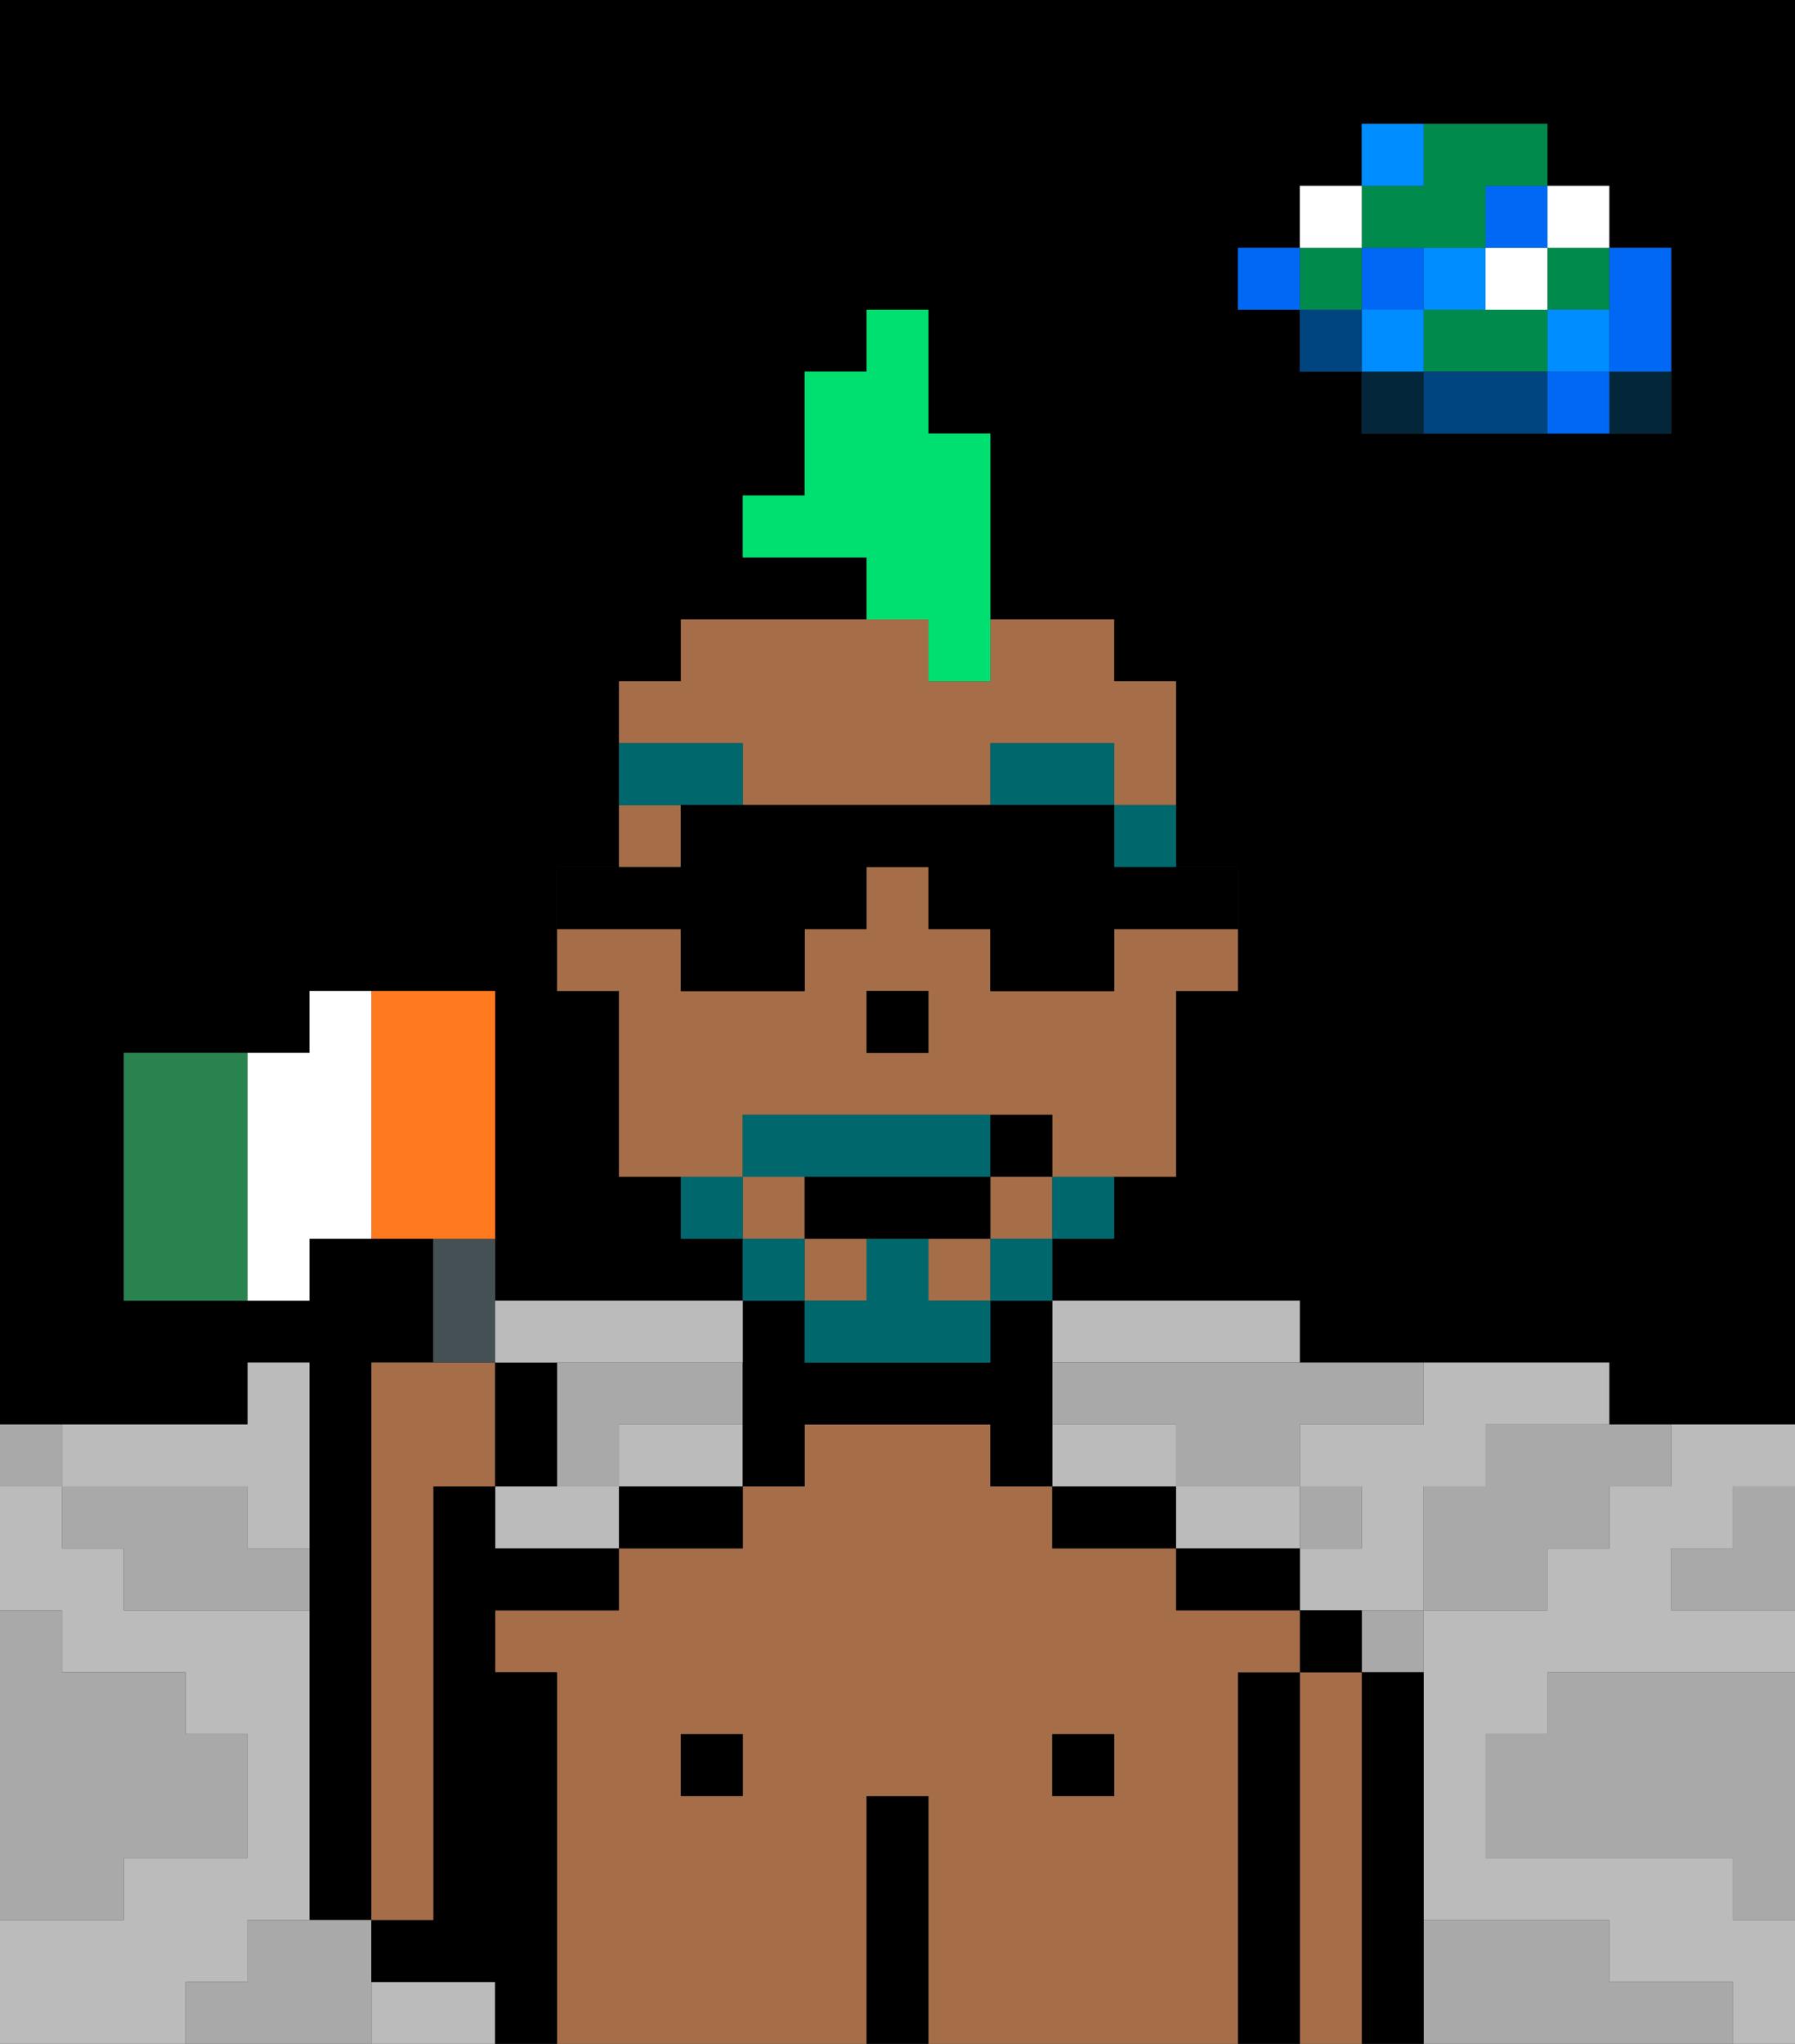 <svg xmlns="http://www.w3.org/2000/svg" viewBox="0 0 29 33"><rect x="0" y="0" width="29" height="33" fill="#333333" stroke="none"/><defs><style>polygon,rect,path{shape-rendering:crispedges;}polygon,rect,path{shape-rendering:crispedges;}.lb55-1{fill:#a9a9a9;}.lb55-2{fill:#000000;}.lb55-3{fill:#bbbbbb;}.lb55-4{fill:#04263a;}.lb55-5{fill:#0068f5;}.lb55-6{fill:#008dff;}.lb55-7{fill:#008b4c;}.lb55-8{fill:#ffffff;}.lb55-9{fill:#004480;}.lb55-10{fill:#a56e49;}.lb55-11{fill:#00686d;}.lb55-12{fill:#00686d;}.lb55-13{fill:#00e070;}.lb55-14{fill:#000000;}.lb55-15{fill:#455054;}.lb55-16{fill:#29834f;}.lb55-17{fill:#ff791f;}</style></defs><path class="lb55-1" d="M28,25H27v1h2V24H28Z"/><path class="lb55-2" d="M0,0V23H4V22H5v9H6V22H7V20H5v1H2V17H5V16H8v5h4V20H11V19H10V16H9V14h1V11h1V10h3V9H12V8h1V6h1V5h1V7h1v3h2v1h1v3h1v2H19v3H18v1H17v1h4v1h5v1h3V0H0ZM27,5V7H22V6H21V5H20V4h1V3h1V2h3V3h1V4h1Z"/><path class="lb55-1" d="M27,32H26V31H23v2h5V32Z"/><path class="lb55-1" d="M25,27v1H24v2h4v1h1V27H25Z"/><path class="lb55-3" d="M21,25V24H19v1h2Z"/><path class="lb55-3" d="M27,24H26v1H25v1H23v5h3v1h2v1h1V31H28V30H24V28h1V27h4V26H27V25h1V24h1V23H27Z"/><path class="lb55-3" d="M9,24H8v1h2V24Z"/><path class="lb55-3" d="M19,24V23H17v1h2Z"/><path class="lb55-3" d="M11,23H10v1h2V23Z"/><path class="lb55-3" d="M22,23H21v1h1v1H21v1h2V24h1V23h2V22H23v1Z"/><path class="lb55-3" d="M18,22h3V21H17v1Z"/><path class="lb55-3" d="M7,32H6v1H8V32Z"/><path class="lb55-3" d="M2,24H4v1H5V22H4v1H1v1Z"/><path class="lb55-3" d="M4,32V31H5V26H2V25H1V24H0v2H1v1H3v1H4v2H2v1H0v2H3V32Z"/><path class="lb55-4" d="M26,7h1V6H26Z"/><path class="lb55-5" d="M26,5V6h1V4H26Z"/><path class="lb55-5" d="M25,6V7h1V6Z"/><rect class="lb55-6" x="25" y="5" width="1" height="1"/><rect class="lb55-7" x="25" y="4" width="1" height="1"/><rect class="lb55-8" x="25" y="3" width="1" height="1"/><path class="lb55-1" d="M24,24H23v2h2V25h1V24h1V23H24Z"/><path class="lb55-7" d="M24,5H23V6h2V5Z"/><rect class="lb55-8" x="24" y="4" width="1" height="1"/><rect class="lb55-5" x="24" y="3" width="1" height="1"/><path class="lb55-9" d="M24,6H23V7h2V6Z"/><rect class="lb55-6" x="23" y="4" width="1" height="1"/><path class="lb55-1" d="M22,27h1V26H22Z"/><path class="lb55-4" d="M22,6V7h1V6Z"/><rect class="lb55-6" x="22" y="5" width="1" height="1"/><rect class="lb55-5" x="22" y="4" width="1" height="1"/><path class="lb55-7" d="M23,4h1V3h1V2H23V3H22V4Z"/><path class="lb55-6" d="M23,2H22V3h1Z"/><rect class="lb55-1" x="21" y="24" width="1" height="1"/><rect class="lb55-9" x="21" y="5" width="1" height="1"/><rect class="lb55-7" x="21" y="4" width="1" height="1"/><rect class="lb55-8" x="21" y="3" width="1" height="1"/><rect class="lb55-5" x="20" y="4" width="1" height="1"/><path class="lb55-1" d="M18,22H17v1h2v1h2V23h2V22H18Z"/><path class="lb55-1" d="M10,24V23h2V22H9v2Z"/><path class="lb55-1" d="M6,31H4v1H3v1H6V31Z"/><path class="lb55-1" d="M2,30H4V28H3V27H1V26H0v5H2Z"/><path class="lb55-1" d="M4,24H1v1H2v1H5V25H4Z"/><path class="lb55-1" d="M1,23H0v1H1Z"/><path class="lb55-2" d="M23,27H22v6h1V27Z"/><path class="lb55-10" d="M22,27H21v6h1V27Z"/><path class="lb55-2" d="M21,26v1h1V26Z"/><path class="lb55-2" d="M21,27H20v6h1V27Z"/><path class="lb55-10" d="M20,27h1V26H19V25H17V24H16V23H13v1H12v1H10v1H8v1H9v6h5V29h1v4h5V27Zm-8,2H11V28h1Zm6,0H17V28h1Z"/><path class="lb55-2" d="M20,25H19v1h2V25Z"/><rect class="lb55-2" x="17" y="28" width="1" height="1"/><path class="lb55-2" d="M18,24H17v1h2V24Z"/><path class="lb55-2" d="M15,29H14v4h1V29Z"/><rect class="lb55-2" x="11" y="28" width="1" height="1"/><path class="lb55-2" d="M10,25h2V24H10Z"/><path class="lb55-2" d="M9,27H8V26h2V25H8V24H7v7H6v1H8v1H9V27Z"/><rect class="lb55-10" x="16" y="19" width="1" height="1"/><rect class="lb55-10" x="15" y="20" width="1" height="1"/><rect class="lb55-10" x="13" y="20" width="1" height="1"/><rect class="lb55-10" x="12" y="19" width="1" height="1"/><path class="lb55-10" d="M12,18h5v1h2V16h1V15H18v1H16V15H15V14H14v1H13v1H11V15H9v1h1v3h2Zm2-2h1v1H14Z"/><path class="lb55-10" d="M11,13H10v1h1Z"/><path class="lb55-10" d="M12,13h4V12h2v1h1V11H18V10H16v1H15V10H11v1H10v1h2Z"/><path class="lb55-2" d="M12,23v1h1V23h3v1h1V21H16v1H13V21H12v2Z"/><rect class="lb55-2" x="14" y="16" width="1" height="1"/><path class="lb55-11" d="M17,20h1V19H17Z"/><rect class="lb55-11" x="16" y="20" width="1" height="1"/><path class="lb55-11" d="M15,20H14v1H13v1h3V21H15Z"/><path class="lb55-11" d="M16,19V18H12v1h4Z"/><rect class="lb55-11" x="12" y="20" width="1" height="1"/><path class="lb55-11" d="M11,19v1h1V19Z"/><path class="lb55-12" d="M18,14h1V13H18Z"/><path class="lb55-12" d="M16,12v1h2V12Z"/><path class="lb55-12" d="M12,13V12H10v1h2Z"/><path class="lb55-2" d="M15,20h1V19H13v1h2Z"/><path class="lb55-2" d="M17,19V18H16v1Z"/><path class="lb55-13" d="M15,11h1V7H15V5H14V6H13V8H12V9h2v1h1Z"/><path class="lb55-14" d="M11,16h2V15h1V14h1v1h1v1h2V15h2V14H18V13H11v1H9v1h2Z"/><path class="lb55-2" d="M11,16h2V15h1V14h1v1h1v1h2V15h2V14H18V13H11v1H9v1h2Z"/><path class="lb55-10" d="M7,24H8V22H6v9H7Z"/><path class="lb55-15" d="M8,21V20H7v2H8Z"/><path class="lb55-2" d="M9,22H8v2H9Z"/><path class="lb55-16" d="M4,17H2v4H4V17Z"/><path class="lb55-17" d="M8,16H6v4H8Z"/><path class="lb55-8" d="M6,16H5v1H4v4H5V20H6V16Z"/><path class="lb55-3" d="M9,22h3V21H8v1Z"/></svg>